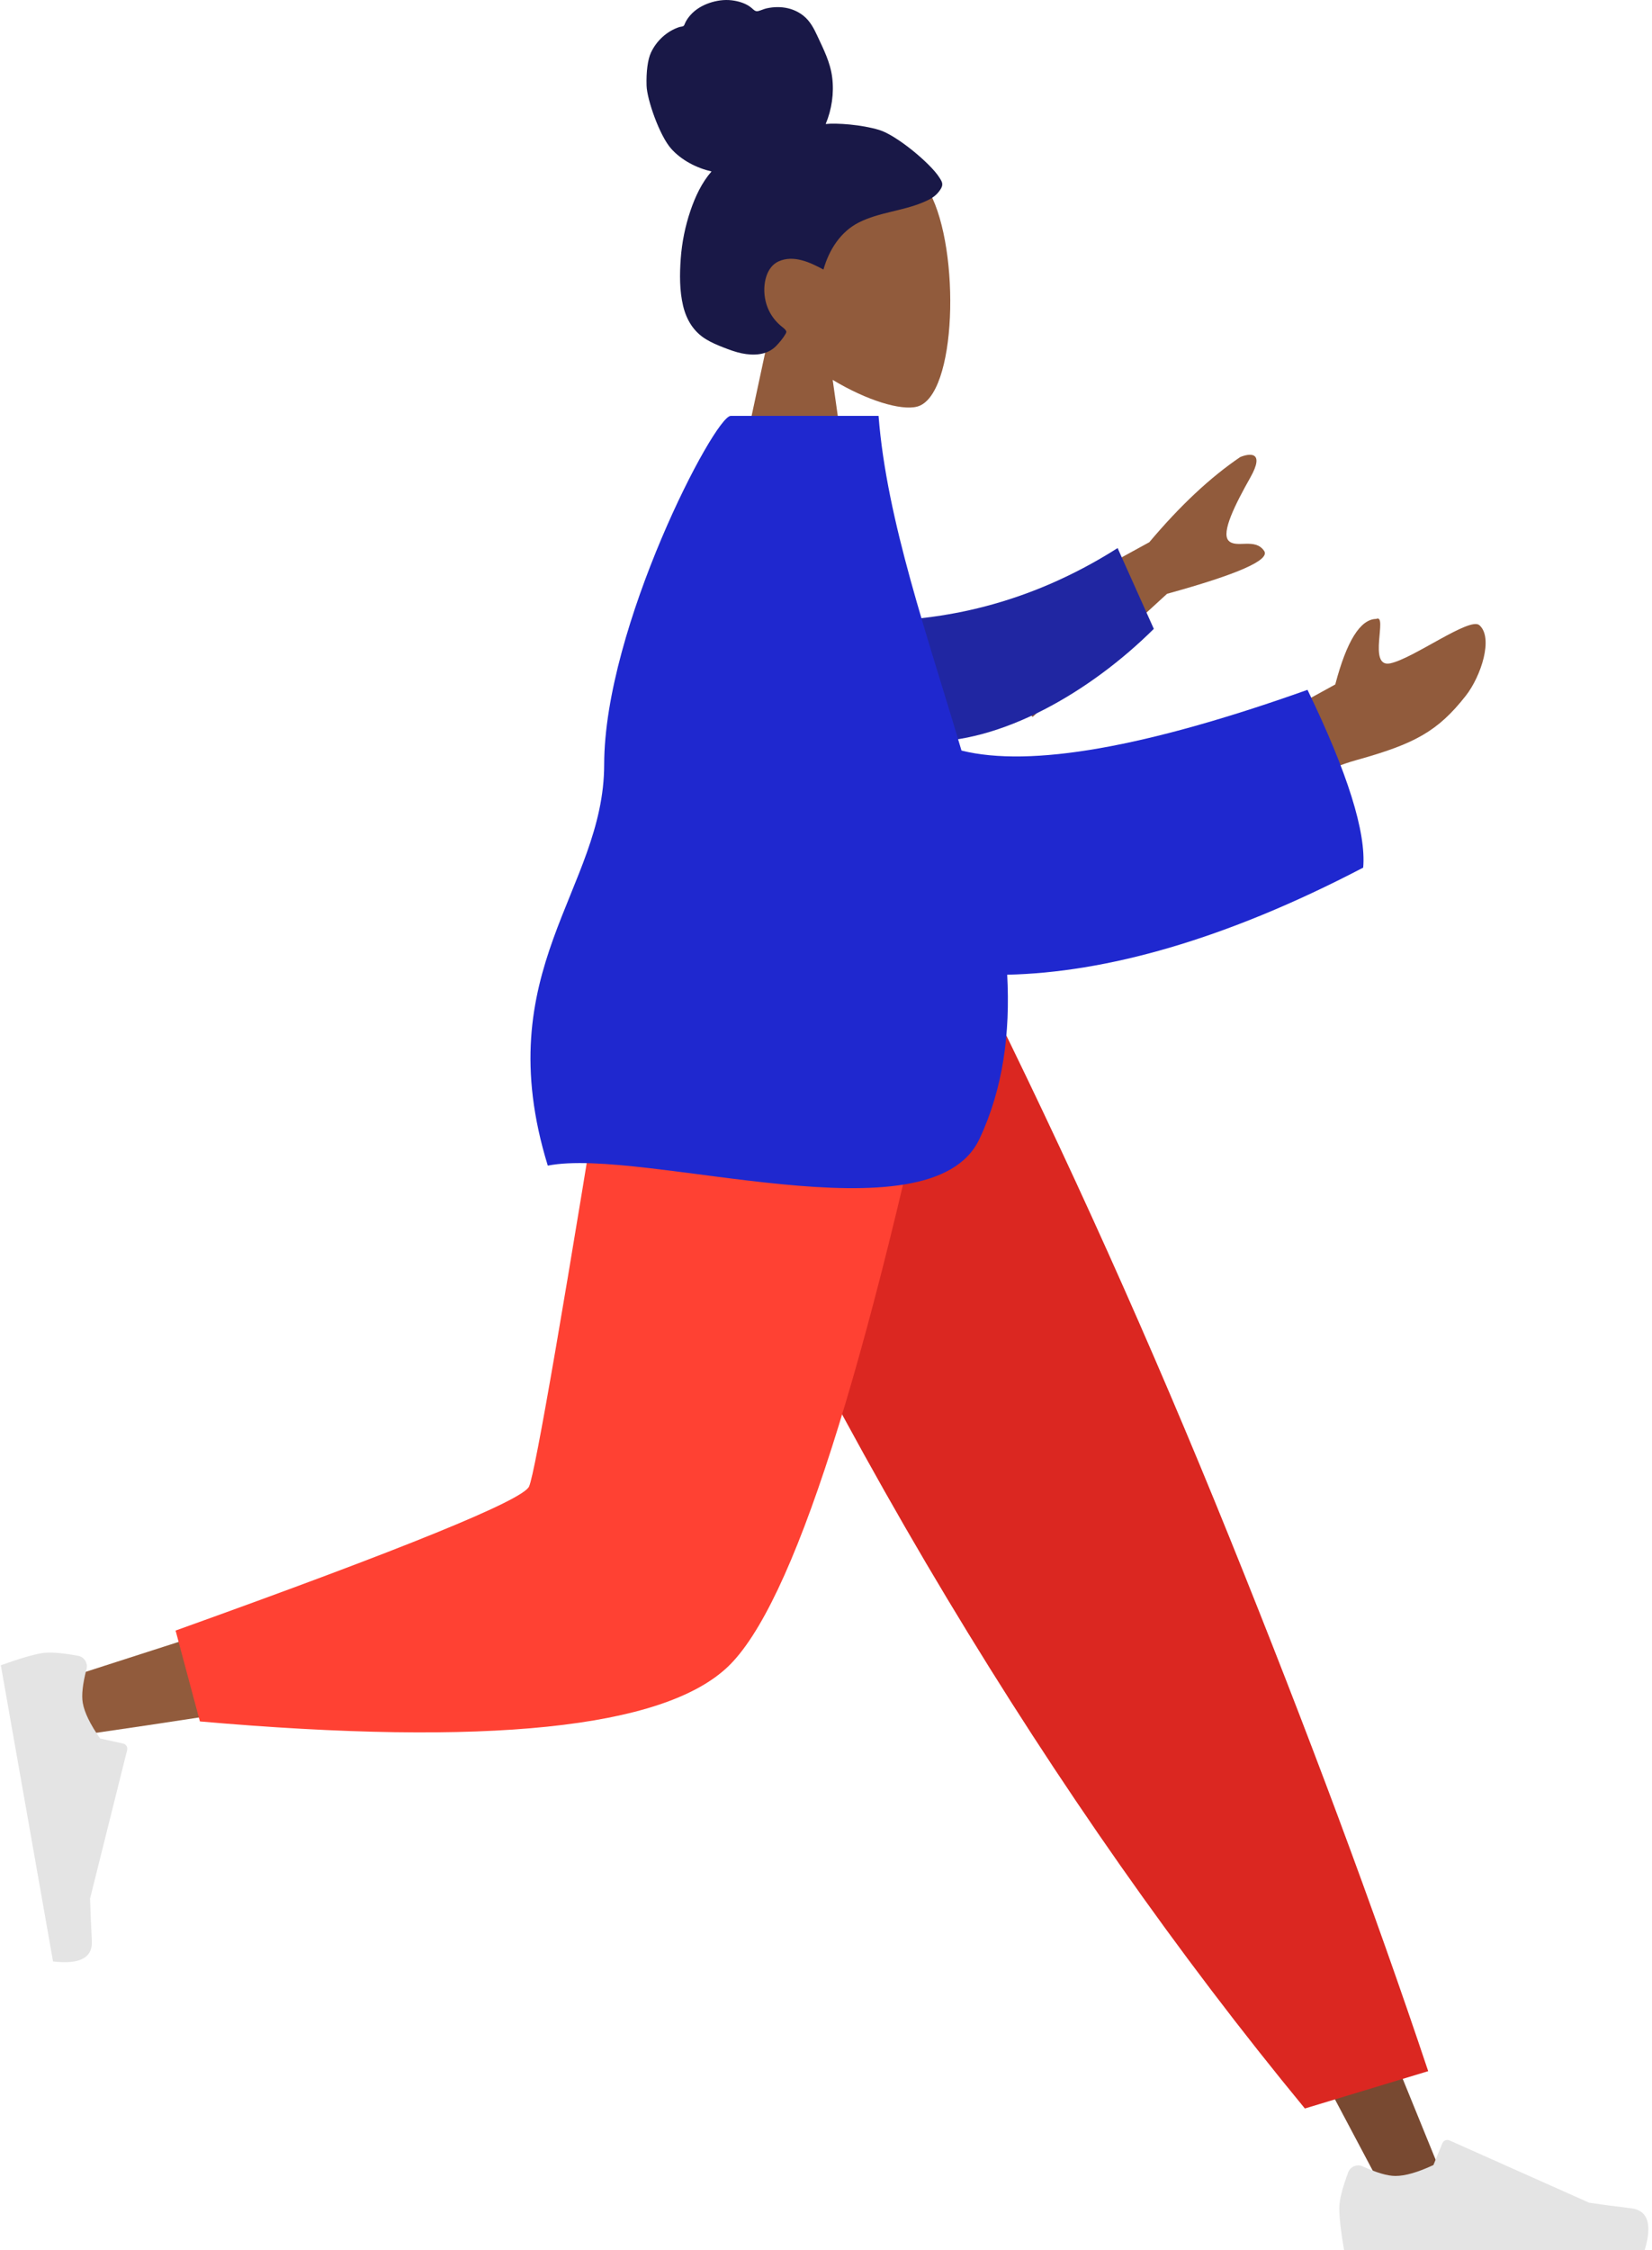 <svg width="310" height="422" viewBox="0 0 310 422" fill="none" xmlns="http://www.w3.org/2000/svg">
<path fill-rule="evenodd" clip-rule="evenodd" d="M144.581 61.49C139.973 56.081 136.854 49.453 137.376 42.026C138.877 20.625 168.667 25.333 174.462 36.134C180.257 46.935 179.568 74.333 172.079 76.263C169.092 77.033 162.73 75.147 156.254 71.244L160.319 100H136.319L144.581 61.49Z" fill="#915B3C"/>
<path fill-rule="evenodd" clip-rule="evenodd" d="M164.982 24.37C161.703 23.37 156.942 23.031 154.94 23.26C156.079 20.531 156.531 17.49 156.162 14.529C155.804 11.652 154.519 9.202 153.33 6.635C152.782 5.452 152.16 4.275 151.234 3.37C150.291 2.448 149.097 1.84 147.845 1.549C146.564 1.252 145.224 1.277 143.94 1.547C143.373 1.666 142.863 1.925 142.307 2.07C141.736 2.218 141.46 1.861 141.046 1.502C140.049 0.638 138.587 0.211 137.325 0.059C135.909 -0.113 134.44 0.101 133.09 0.566C131.776 1.019 130.514 1.755 129.563 2.827C129.14 3.304 128.756 3.847 128.507 4.446C128.405 4.692 128.388 4.838 128.142 4.928C127.915 5.012 127.649 5.014 127.415 5.094C125.149 5.861 123.212 7.612 122.157 9.86C121.542 11.171 121.25 13.48 121.33 16.068C121.41 18.655 123.747 25.408 125.932 27.871C127.883 30.07 130.75 31.52 133.518 32.155C131.681 34.255 130.458 36.878 129.554 39.547C128.572 42.445 127.964 45.457 127.74 48.525C127.527 51.441 127.507 54.523 128.19 57.377C128.83 60.045 130.197 62.234 132.48 63.622C133.525 64.258 134.65 64.736 135.782 65.173C136.897 65.603 138.015 66.022 139.183 66.263C141.394 66.72 143.941 66.642 145.644 64.882C146.257 64.248 146.932 63.451 147.38 62.676C147.541 62.397 147.638 62.215 147.443 61.943C147.208 61.616 146.829 61.366 146.528 61.111C144.812 59.656 143.749 57.714 143.481 55.405C143.21 53.063 143.839 50.039 146.116 49.017C148.927 47.755 152.023 49.204 154.522 50.554C155.583 46.806 157.764 43.431 161.182 41.712C164.964 39.81 169.304 39.588 173.19 37.956C174.203 37.531 175.234 37.048 175.98 36.182C176.291 35.82 176.657 35.35 176.781 34.871C176.945 34.242 176.539 33.715 176.226 33.224C174.564 30.624 168.262 25.37 164.982 24.37Z" fill="#191847"/>
<path fill-rule="evenodd" clip-rule="evenodd" d="M130.319 183L204.625 307.227L260.334 412.25H272.333L178.992 183L130.319 183Z" fill="#784931"/>
<path fill-rule="evenodd" clip-rule="evenodd" d="M252.997 407.402C251.878 410.388 251.319 412.623 251.319 414.106C251.319 415.909 251.619 418.54 252.22 422C254.312 422 273.113 422 308.622 422C310.088 417.154 309.241 414.539 306.084 414.152C302.926 413.766 300.303 413.417 298.214 413.106L271.999 401.419C271.494 401.194 270.903 401.421 270.678 401.925C270.674 401.934 270.671 401.942 270.667 401.951L268.982 406.039C266.059 407.403 263.683 408.085 261.855 408.085C260.371 408.085 258.32 407.485 255.703 406.285L255.703 406.285C254.699 405.825 253.512 406.266 253.052 407.27C253.032 407.313 253.014 407.357 252.997 407.402Z" fill="#E4E4E4"/>
<path fill-rule="evenodd" clip-rule="evenodd" d="M244.862 395.433L268.002 388.433C257.864 358.125 245.438 324.772 230.724 288.374C216.011 251.977 200.209 216.852 183.319 183H117.963C136.741 225.821 156.648 264.729 177.685 299.725C198.721 334.721 221.114 366.624 244.862 395.433Z" fill="#DB2721"/>
<path fill-rule="evenodd" clip-rule="evenodd" d="M125.435 183C118.422 226.654 104.896 282.427 103.619 284.149C102.768 285.296 72.131 295.562 11.709 314.947L14.301 325.528C86.355 315.132 124.321 307.066 128.2 301.331C134.018 292.728 163.067 224.763 174.319 183H125.435Z" fill="#915B3C"/>
<path fill-rule="evenodd" clip-rule="evenodd" d="M32.948 305.8L37.514 322.842C91.406 327.569 124.427 324.153 136.577 312.596C148.726 301.039 162.573 257.84 178.118 183H115.797C105.948 244.284 100.442 276.212 99.279 278.785C98.115 281.357 76.005 290.363 32.948 305.8Z" fill="#FF4133"/>
<path fill-rule="evenodd" clip-rule="evenodd" d="M14.668 310.539C11.532 309.956 9.235 309.793 7.774 310.05C5.998 310.363 3.459 311.116 0.156 312.309C0.52 314.369 3.784 332.884 9.951 367.854C14.977 368.456 17.406 367.168 17.238 363.991C17.07 360.814 16.959 358.17 16.902 356.059L23.86 328.213C23.993 327.677 23.668 327.134 23.132 327C23.122 326.998 23.113 326.996 23.104 326.994L18.786 326.044C16.935 323.402 15.851 321.181 15.534 319.381C15.276 317.919 15.51 315.795 16.237 313.01L16.237 313.01C16.516 311.941 15.876 310.849 14.807 310.57C14.761 310.558 14.714 310.548 14.668 310.539Z" fill="#E4E4E4"/>
<path fill-rule="evenodd" clip-rule="evenodd" d="M180.957 120.7L215.667 101.69C221.439 94.835 227.126 89.512 232.728 85.72C234.44 85.005 237.433 84.573 234.634 89.541C231.834 94.51 229.113 99.863 230.539 101.394C231.965 102.924 235.522 100.786 237.223 103.329C238.358 105.025 232.282 107.704 218.995 111.365L193.775 134.458L180.957 120.7ZM235.319 136.74L250.565 128.364C252.705 120.224 255.262 116.128 258.237 116.077C260.523 115.014 256.542 125.3 260.875 124.408C265.208 123.516 275.783 115.651 277.605 117.248C280.301 119.61 277.897 126.864 275.065 130.473C269.772 137.218 265.389 139.524 254.557 142.544C248.894 144.123 242.77 147.289 236.187 152.04L235.319 136.74Z" fill="#915B3C"/>
<path fill-rule="evenodd" clip-rule="evenodd" d="M164.053 116.465C176.21 116.337 192.423 113.769 209.721 102.789L216.515 117.939C204.583 129.78 187.805 139.51 173.135 139.098C161.574 138.773 155.665 124.789 164.053 116.465Z" fill="#2026A2"/>
<path fill-rule="evenodd" clip-rule="evenodd" d="M180.423 140.761C193.33 143.98 214.974 140.184 245.355 129.373C252.89 144.964 256.374 156.078 255.805 162.717C229.743 176.331 207.405 182.401 189.002 182.802C189.587 193.721 188.258 204.112 183.793 213.606C174.613 233.124 120.864 215.048 102.792 218.606C91.474 181.851 113.357 166.914 113.374 143.397C113.394 117.642 134.073 78 137.116 78H164.863C166.393 97.669 174.099 119.346 180.423 140.761Z" fill="#1F28CF"/>
</svg>
